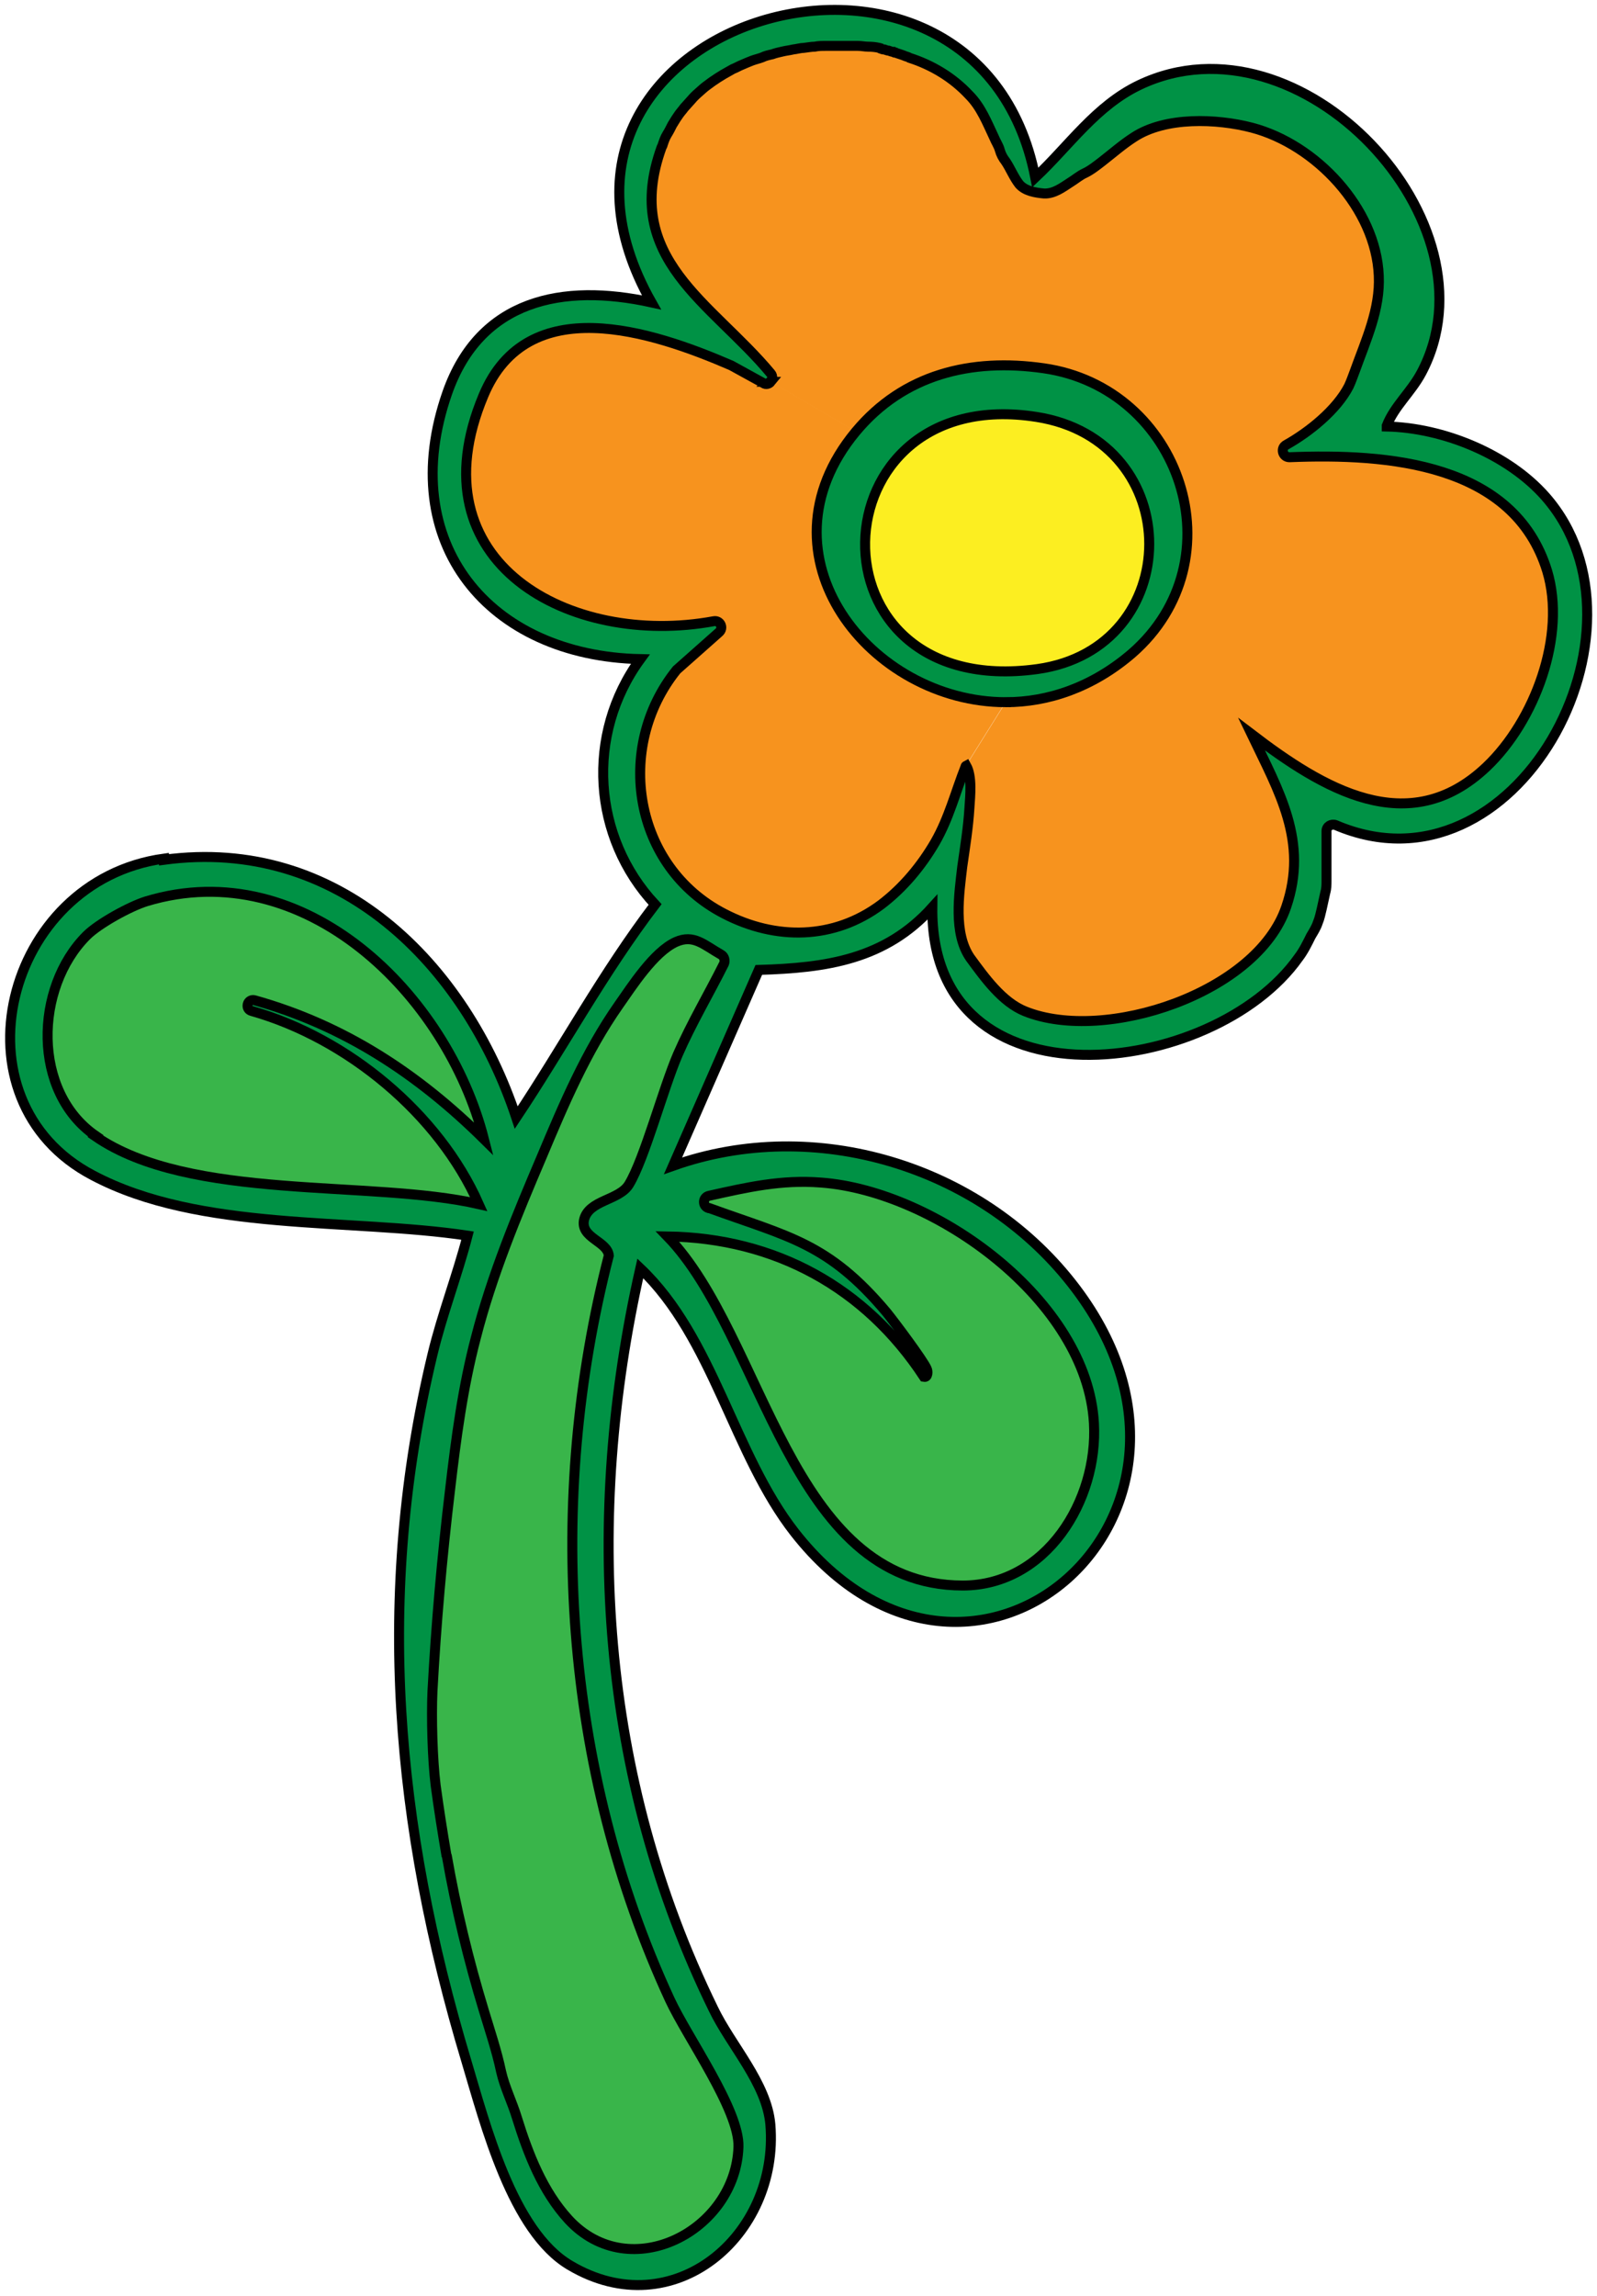 <?xml version="1.0" encoding="UTF-8"?>
<svg id="_Слой_2" data-name="Слой 2" xmlns="http://www.w3.org/2000/svg" viewBox="0 0 40.03 57.54">
  <defs>
    <style>
      .cls-1 {
        fill: #39b54a;
      }

      .cls-2 {
        fill: #009245;
      }

      .cls-3 {
        fill: none;
        stroke: #000;
        stroke-miterlimit: 10;
        stroke-width: .25px;
      }

      .cls-4 {
        fill: #fcee21;
      }

      .cls-5 {
        fill: #f7931e;
      }
    </style>
  </defs>
  <g id="_Цветы" data-name="Цветы">
    <g>
      <g>
        <path class="cls-1" d="M2.16,23.46c-1.31,1.31-1.37,3.92.23,5.02,2.38,1.64,6.89,1.08,9.61,1.7-1-2.26-3.29-4.16-5.69-4.84-.08-.02-.12-.09-.1-.17s.1-.12.17-.1c2.25.63,4.1,1.85,5.75,3.48h0c-.92-3.61-4.49-7.16-8.46-5.96-.42.13-1.2.56-1.5.86Z"/>
        <path class="cls-2" d="M4.11,21.55c-4,.54-5.38,6.05-1.78,7.94,2.69,1.41,6.46,1.07,9.39,1.51-.26,1-.64,1.98-.88,2.98-1.46,6.04-.93,11.81.85,17.71.47,1.57,1.16,4.26,2.6,5.12,2.58,1.52,5.26-.75,5.02-3.53-.09-1.04-.99-1.98-1.43-2.9-2.84-5.81-3.25-12.28-1.83-18.56,1.83,1.75,2.33,4.66,3.87,6.62,4.43,5.64,11.48-.49,6.94-6.25-2.31-2.95-6.44-4.19-9.99-2.94,0,0,0,0,0,0l2.15-4.91c1.69-.06,3.16-.26,4.35-1.57-.06,5.17,7.06,4.29,9.18,1.26.13-.18.22-.36.31-.54.06-.11.13-.22.17-.33.05-.12.08-.23.1-.35.03-.13.07-.28.09-.41.03-.1.03-.2.03-.31,0-.23,0-.45,0-.69v-.54c0-.12.12-.19.23-.15,4.51,1.93,8.18-4.9,5.26-8.23-.94-1.07-2.56-1.73-3.98-1.76,0,0-.02,0,0-.02.19-.49.61-.84.87-1.33,1.99-3.75-3.02-9.13-7.07-7.21-1.1.52-1.77,1.52-2.61,2.33h0c-1.47-7.54-13.63-3.98-9.62,3.11h0c-2.23-.49-4.3-.07-5.12,2.28-1.31,3.76,1.05,6.59,4.84,6.67h0c-1.38,1.89-1.2,4.47.37,6.15t0,0c-1.3,1.69-2.33,3.6-3.48,5.34-1.28-3.87-4.47-7.05-8.83-6.46ZM2.39,28.48c-1.6-1.11-1.54-3.71-.23-5.02.3-.3,1.08-.74,1.5-.86,3.98-1.2,7.54,2.35,8.46,5.95h0c-1.65-1.62-3.5-2.85-5.75-3.47-.07-.02-.15.03-.17.1s.03.15.1.17c2.4.68,4.69,2.58,5.69,4.84-2.72-.62-7.23-.06-9.61-1.7ZM10.93,44.77c-.08-.64-.12-1.71-.08-2.36.08-1.68.23-3.37.44-5.04.15-1.29.33-2.58.65-3.83.4-1.56,1.02-3.05,1.65-4.53.54-1.31,1.11-2.63,1.93-3.8.33-.48.88-1.33,1.43-1.58.45-.2.69.07,1.14.32.08.04.1.13.07.22-.39.75-.82,1.5-1.16,2.28-.38.86-.83,2.6-1.22,3.25-.24.41-1.01.39-1.13.89-.1.45.59.54.62.9-1.57,6.14-1.14,12.87,1.53,18.65.44.95,1.76,2.77,1.72,3.69-.08,2.09-2.72,3.48-4.26,1.82-.64-.7-1-1.63-1.29-2.54-.12-.4-.31-.77-.4-1.17-.11-.52-.28-1.02-.43-1.52-.39-1.27-.7-2.57-.93-3.88-.1-.59-.19-1.16-.27-1.75ZM17.88,15.57c-3.58.66-7.54-1.45-5.77-5.66,1.11-2.63,4.2-1.62,6.21-.75.12.06.48.26.8.44.08.04.15.02.19-.03.06-.05.08-.14.02-.21-1.47-1.78-3.74-2.87-2.74-5.66,0-.03.02-.05.03-.07.03-.09.07-.18.11-.26s.08-.16.13-.24c.05-.08.09-.15.14-.22.05-.08.11-.14.16-.21l.18-.2c.06-.06.12-.12.18-.18s.13-.12.2-.17.13-.1.21-.15c.07-.05.14-.09.22-.14l.23-.13c.08-.03.16-.08.24-.11.08-.03.16-.07.24-.1s.17-.06.25-.08c.08-.03.17-.06.26-.08.08-.03.17-.05.26-.07.08-.02.18-.03.26-.05.09-.02.18-.03.27-.04.09-.02.18-.03.27-.03.09,0,.18-.02.28-.02.08,0,.18,0,.27,0,.08,0,.18,0,.27,0,.08,0,.18,0,.26,0,.09,0,.18,0,.26.02.09,0,.18.02.28.03h0s.03,0,.05.02c.03,0,.05.02.08.02.03.02.07.03.11.03.03.02.07.03.11.03.02,0,.03,0,.06.02,0,0,.19.06.25.09.03.02.07.03.1.04.56.18,1.08.49,1.49.93.3.3.45.69.63,1.07.04.1.11.2.14.31s.08.2.15.29c.13.18.2.39.34.57.15.18.4.22.62.23.25,0,.46-.16.66-.28.13-.08.23-.17.36-.23.15-.08.29-.19.43-.29.27-.21.52-.44.8-.61.8-.52,2.08-.48,2.96-.24,1.6.42,3.11,2.02,3.18,3.71.03.84-.33,1.61-.6,2.39-.05.13-.09.25-.15.38-.31.59-1,1.15-1.57,1.47-.15.08-.08.32.08.31,2.48-.1,5.63.14,6.46,2.85.49,1.62-.31,3.77-1.52,4.91-1.96,1.86-4.13.53-5.89-.82.69,1.44,1.43,2.69.87,4.33-.73,2.16-4.54,3.42-6.54,2.62-.58-.23-1.02-.85-1.38-1.34-.44-.61-.28-1.6-.2-2.29.07-.49.15-.98.18-1.48.02-.3.07-.78-.08-1.05,0,0,0,.02-.02.03-.25.64-.41,1.28-.76,1.89-.35.59-.8,1.14-1.35,1.56-1.19.89-2.65.9-3.94.23-2.27-1.17-2.76-4.16-1.19-6.11l1.06-.94c.13-.11.03-.31-.13-.28ZM17.78,30.28c-.16-.05-.15-.28.02-.31.94-.21,1.81-.4,2.8-.33,2.86.21,6.67,2.96,6.84,6.03.11,1.94-1.2,4.08-3.29,4.07-4.37,0-4.96-6.23-7.4-8.75,2.7.04,4.96,1.29,6.43,3.52.1.02.09-.14.07-.2-.08-.2-.83-1.21-1.01-1.42-1.46-1.74-2.45-1.89-4.44-2.61h0Z"/>
        <path class="cls-1" d="M10.84,42.41c-.03.65,0,1.72.08,2.36.08.59.17,1.16.27,1.75.23,1.31.54,2.6.93,3.88.15.5.32,1,.43,1.52.09.4.28.77.4,1.17.28.9.64,1.83,1.29,2.54,1.54,1.67,4.19.28,4.26-1.82.03-.92-1.28-2.74-1.72-3.69-2.67-5.78-3.11-12.51-1.53-18.65-.03-.36-.72-.44-.62-.9.12-.5.89-.48,1.13-.89.39-.65.85-2.39,1.22-3.25.34-.78.78-1.52,1.16-2.28.03-.08,0-.18-.07-.22-.44-.25-.69-.52-1.14-.32-.55.25-1.1,1.11-1.43,1.58-.82,1.17-1.38,2.49-1.93,3.8-.63,1.48-1.25,2.97-1.65,4.53-.33,1.25-.5,2.54-.65,3.83-.2,1.67-.35,3.36-.44,5.04Z"/>
        <path class="cls-5" d="M12.11,9.91c-1.77,4.21,2.19,6.32,5.77,5.66.16-.03.26.17.13.28l-1.06.94c-1.57,1.95-1.08,4.94,1.19,6.11,1.29.67,2.75.66,3.94-.23.55-.42,1-.96,1.35-1.56.35-.61.51-1.26.76-1.89,0,0,0-.02.02-.03l1-1.6c-3.38,0-6.34-3.67-3.76-6.78l-2.13-1.25c-.04.05-.12.08-.19.03-.33-.18-.69-.38-.8-.44-2.01-.87-5.11-1.88-6.21.75Z"/>
        <path class="cls-5" d="M16.6,3.7c-1,2.79,1.26,3.88,2.74,5.66.06.07.04.16-.02.21l2.13,1.25c1.2-1.44,2.89-1.85,4.71-1.59,3.44.49,4.9,4.81,2.21,7.15-.99.85-2.09,1.22-3.16,1.22l-1,1.6c.15.27.1.75.08,1.05-.03.5-.11.99-.18,1.48-.08.69-.23,1.67.2,2.29.36.49.8,1.11,1.38,1.34,2,.8,5.81-.46,6.54-2.62.56-1.64-.18-2.89-.87-4.33,1.77,1.35,3.93,2.68,5.89.82,1.21-1.15,2.01-3.29,1.52-4.91-.83-2.7-3.98-2.95-6.46-2.85-.17,0-.23-.23-.08-.31.57-.32,1.26-.87,1.57-1.47.06-.13.1-.25.15-.38.28-.78.64-1.55.6-2.39-.07-1.69-1.58-3.29-3.18-3.71-.88-.23-2.17-.28-2.96.24-.28.18-.53.4-.8.61-.13.1-.28.22-.43.29-.13.06-.23.15-.36.23-.2.13-.41.29-.66.28-.22-.02-.47-.06-.62-.23-.14-.18-.22-.39-.34-.57-.07-.09-.12-.18-.15-.29s-.1-.21-.14-.31c-.18-.38-.33-.77-.63-1.07-.41-.44-.93-.75-1.49-.93-.03-.02-.07-.03-.1-.04-.06-.03-.24-.08-.25-.09-.03,0-.04,0-.06-.02-.04,0-.08-.02-.11-.03-.04,0-.08-.02-.11-.03-.03,0-.06,0-.08-.02-.02,0-.03,0-.05-.02h0c-.09-.02-.18-.03-.28-.03-.08,0-.17-.02-.26-.02-.08,0-.18,0-.26,0-.09,0-.18,0-.27,0-.09,0-.18,0-.27,0-.09,0-.18,0-.28.02-.08,0-.18.02-.27.03-.08,0-.18.03-.27.04-.08.02-.18.03-.26.05-.09.02-.18.04-.26.07-.09.02-.18.04-.26.08-.08.03-.17.05-.25.08s-.17.07-.24.1c-.08.03-.16.08-.24.11l-.23.13c-.08.05-.15.09-.22.14-.08.05-.14.1-.21.15s-.13.11-.2.17-.13.12-.18.18l-.18.2c-.05.07-.11.13-.16.21-.05.07-.09.14-.14.22-.04.08-.08.16-.13.24s-.08.17-.11.26c0,.02-.02.04-.03.07Z"/>
        <path class="cls-1" d="M17.79,29.97c-.17.03-.18.26-.02.31h0c1.98.72,2.98.87,4.44,2.61.18.22.93,1.22,1.01,1.42.03.06.03.22-.07.2-1.47-2.24-3.73-3.48-6.43-3.52,2.44,2.52,3.03,8.74,7.4,8.75,2.09,0,3.4-2.13,3.29-4.07-.17-3.07-3.98-5.82-6.84-6.03-.99-.08-1.86.12-2.8.33Z"/>
        <path class="cls-2" d="M21.45,10.82c-2.58,3.11.38,6.78,3.76,6.78,1.06,0,2.17-.37,3.16-1.22,2.69-2.34,1.23-6.66-2.21-7.15-1.82-.26-3.51.15-4.71,1.59ZM26,16.77c-5.89.81-5.61-7.2-.02-6.32,3.78.59,3.75,5.8.02,6.32Z"/>
        <path class="cls-4" d="M25.98,10.45c-5.59-.88-5.87,7.13.02,6.32,3.73-.52,3.76-5.73-.02-6.32Z"/>
      </g>
      <g>
        <path class="cls-3" d="M25.21,17.6c1.06,0,2.17-.37,3.16-1.22,2.69-2.34,1.23-6.66-2.21-7.15-1.82-.26-3.51.15-4.71,1.59-2.58,3.11.38,6.78,3.76,6.78Z"/>
        <path class="cls-3" d="M26,16.77c-5.89.81-5.61-7.2-.02-6.32,3.78.59,3.75,5.8.02,6.32Z"/>
        <path class="cls-3" d="M4.11,21.55c4.36-.59,7.55,2.6,8.83,6.46,1.16-1.74,2.19-3.65,3.48-5.34t0,0c-1.57-1.68-1.75-4.26-.37-6.15h0c-3.79-.08-6.15-2.91-4.84-6.67.82-2.34,2.89-2.76,5.12-2.27h0C12.32.48,24.48-3.09,25.95,4.45h0c.85-.8,1.52-1.8,2.61-2.32,4.04-1.92,9.06,3.46,7.07,7.21-.26.49-.68.84-.87,1.33,0,0,0,.02,0,.02,1.41.03,3.04.69,3.98,1.76,2.92,3.33-.75,10.16-5.26,8.23-.11-.04-.23.03-.23.15v.54c0,.23,0,.46,0,.69,0,.11,0,.21-.03.31-.03.13-.06.28-.09.41-.03.12-.05.23-.1.35-.04.12-.11.23-.17.33-.09.18-.18.37-.31.54-2.13,3.02-9.24,3.9-9.18-1.26-1.18,1.31-2.65,1.52-4.35,1.57l-2.15,4.91s0,0,0,0c3.55-1.26,7.68,0,9.99,2.94,4.54,5.77-2.51,11.9-6.94,6.25-1.54-1.97-2.03-4.87-3.87-6.62-1.42,6.28-1.01,12.75,1.83,18.56.44.92,1.34,1.86,1.43,2.9.23,2.79-2.44,5.06-5.02,3.53-1.45-.85-2.13-3.55-2.6-5.12-1.77-5.89-2.3-11.67-.85-17.71.24-1,.62-1.98.88-2.98-2.93-.44-6.71-.09-9.39-1.51-3.59-1.88-2.22-7.39,1.78-7.94Z"/>
        <path class="cls-3" d="M19.32,9.57c-.04.05-.12.08-.19.03-.33-.18-.69-.38-.8-.44-2.01-.87-5.11-1.88-6.21.75-1.77,4.21,2.19,6.32,5.77,5.66.16-.03.26.17.13.28l-1.06.94c-1.57,1.95-1.08,4.94,1.19,6.11,1.29.67,2.75.66,3.94-.23.55-.42,1-.96,1.35-1.56.35-.61.51-1.26.76-1.89,0,0,0-.02.02-.03.15.27.1.75.08,1.05-.03.5-.11.99-.18,1.48-.08.69-.23,1.67.2,2.29.36.49.8,1.11,1.38,1.34,2,.8,5.81-.46,6.54-2.62.56-1.64-.18-2.89-.87-4.33,1.77,1.35,3.93,2.68,5.89.82,1.21-1.15,2.01-3.29,1.52-4.91-.83-2.7-3.98-2.95-6.46-2.85-.17,0-.23-.23-.08-.31.57-.32,1.26-.87,1.57-1.47.06-.13.1-.25.15-.38.28-.78.64-1.55.6-2.39-.07-1.69-1.58-3.29-3.18-3.71-.88-.23-2.17-.28-2.96.24-.28.18-.53.4-.8.61-.13.1-.28.22-.43.29-.13.06-.23.15-.36.23-.2.13-.41.29-.66.28-.22-.02-.47-.06-.62-.23-.14-.18-.22-.39-.34-.57-.07-.09-.12-.18-.15-.29s-.1-.21-.14-.31c-.18-.38-.33-.77-.63-1.07-.41-.44-.93-.75-1.49-.93-.03-.02-.07-.03-.1-.04-.06-.03-.24-.08-.25-.09-.03,0-.04,0-.06-.02-.04,0-.08-.02-.11-.03-.04,0-.08-.02-.11-.03-.03,0-.06,0-.08-.02-.02,0-.03,0-.05-.02h0c-.09-.02-.18-.03-.28-.03-.08,0-.17-.02-.26-.02-.08,0-.18,0-.26,0-.09,0-.18,0-.27,0-.09,0-.18,0-.27,0-.09,0-.18,0-.28.02-.08,0-.18.02-.27.03-.08,0-.18.03-.27.04-.08.02-.18.03-.26.05-.09.02-.18.04-.26.07-.09.02-.18.04-.26.08-.08.03-.17.05-.25.08s-.17.07-.24.1c-.08.03-.16.08-.24.11l-.23.13c-.08.05-.15.09-.22.14-.08.05-.14.1-.21.15s-.13.11-.2.17-.13.12-.18.18l-.18.2c-.05.07-.11.13-.16.21-.05.07-.09.14-.14.22-.04.08-.08.16-.13.24s-.08.17-.11.26c0,.02-.02.04-.03.07-1,2.79,1.26,3.88,2.74,5.66.06.07.04.16-.02.21Z"/>
        <path class="cls-3" d="M17.78,30.28h0c1.98.72,2.98.87,4.44,2.61.18.22.93,1.22,1.01,1.42.03.06.03.22-.07.2-1.47-2.24-3.73-3.48-6.43-3.52,2.44,2.52,3.03,8.74,7.4,8.75,2.09,0,3.4-2.13,3.29-4.07-.17-3.07-3.98-5.82-6.84-6.03-.99-.08-1.86.12-2.8.33-.17.03-.18.26-.02.31Z"/>
        <path class="cls-3" d="M11.2,46.52c.23,1.31.54,2.6.93,3.88.15.5.32,1,.43,1.52.09.4.28.77.4,1.17.28.9.64,1.83,1.29,2.54,1.54,1.67,4.19.28,4.26-1.82.03-.92-1.28-2.74-1.72-3.69-2.67-5.78-3.11-12.51-1.53-18.65-.03-.36-.72-.44-.62-.9.12-.5.89-.48,1.13-.89.39-.65.85-2.39,1.22-3.25.34-.78.78-1.52,1.16-2.28.03-.08,0-.18-.07-.22-.44-.25-.69-.52-1.14-.32-.55.25-1.1,1.11-1.43,1.58-.82,1.17-1.38,2.49-1.93,3.8-.63,1.48-1.25,2.97-1.65,4.53-.33,1.25-.5,2.54-.65,3.83-.2,1.67-.35,3.36-.44,5.04-.03.65,0,1.72.08,2.36.08.59.17,1.16.27,1.75Z"/>
        <path class="cls-3" d="M2.39,28.48c2.38,1.64,6.89,1.08,9.61,1.7-1-2.26-3.29-4.16-5.69-4.84-.08-.02-.12-.09-.1-.17s.1-.12.17-.1c2.25.63,4.1,1.85,5.75,3.48h0c-.92-3.61-4.49-7.16-8.46-5.96-.42.13-1.2.56-1.5.86-1.31,1.31-1.37,3.92.23,5.02Z"/>
      </g>
    </g>
  </g>
</svg>